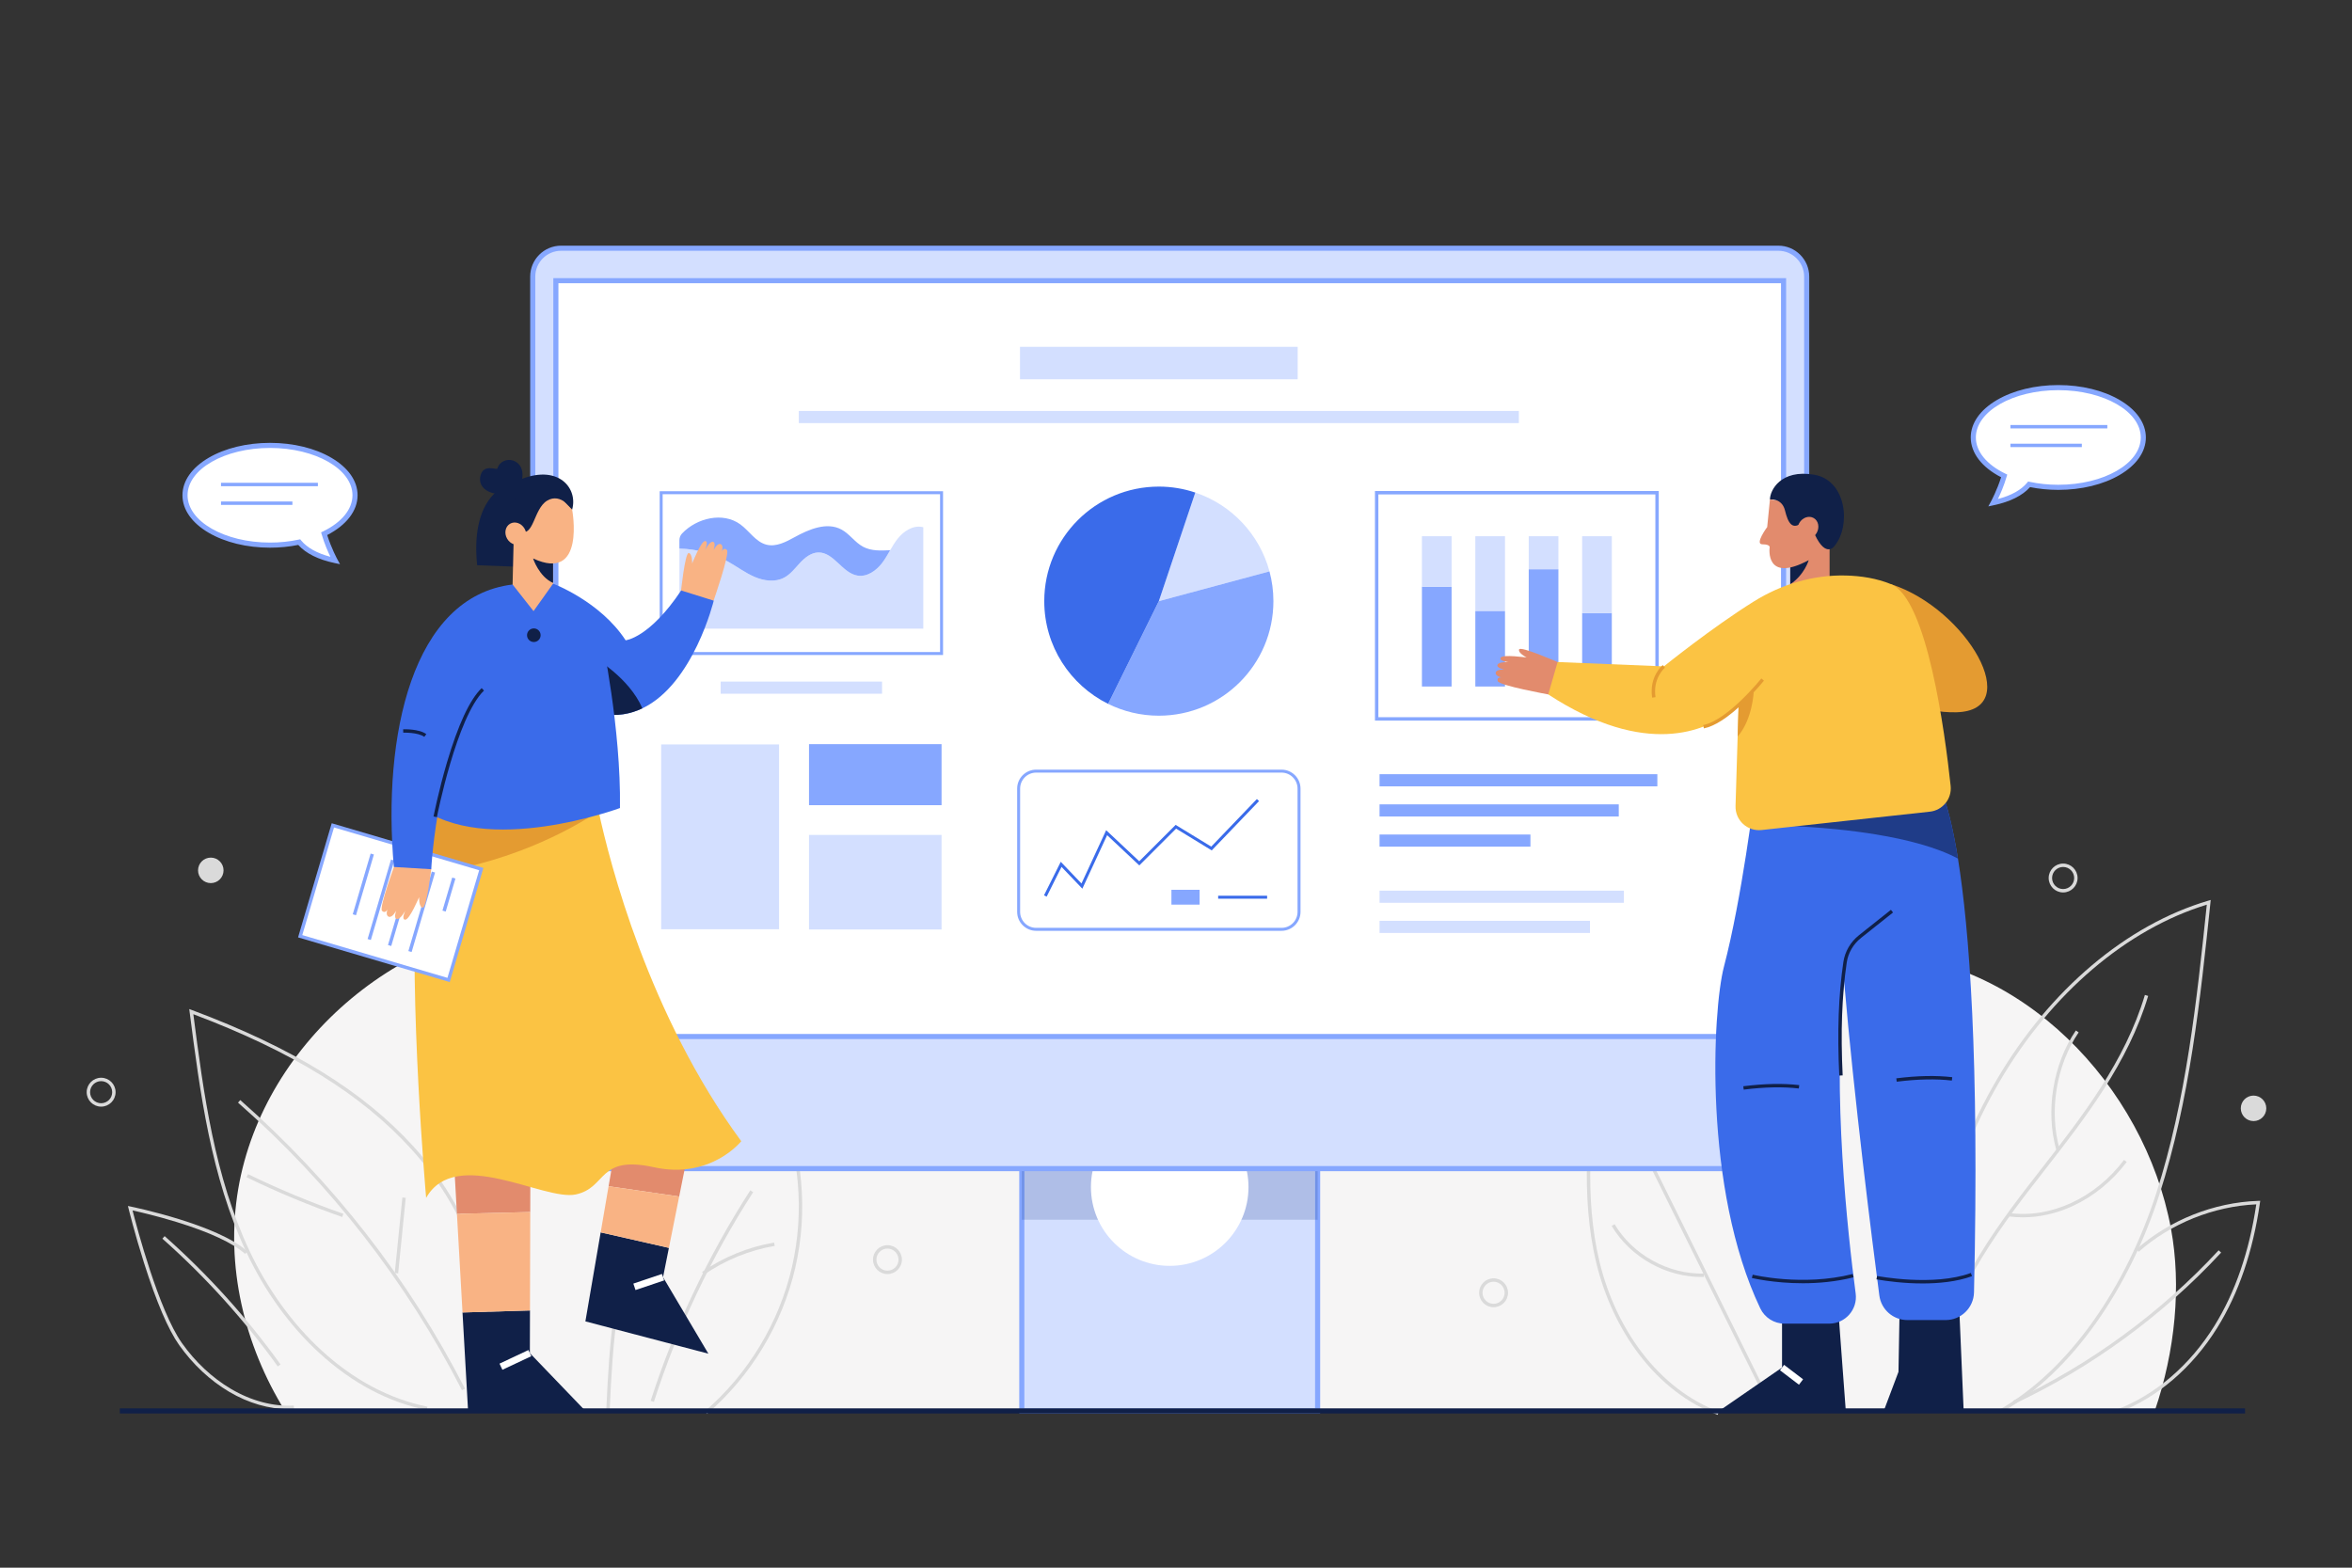 <?xml version="1.0" encoding="utf-8"?>
<!-- Generator: Adobe Illustrator 24.0.1, SVG Export Plug-In . SVG Version: 6.00 Build 0)  -->
<svg version="1.1"
	 id="svg2" xmlns:cc="http://creativecommons.org/ns#" xmlns:dc="http://purl.org/dc/elements/1.1/" xmlns:inkscape="http://www.inkscape.org/namespaces/inkscape" xmlns:rdf="http://www.w3.org/1999/02/22-rdf-syntax-ns#" xmlns:sodipodi="http://sodipodi.sourceforge.net/DTD/sodipodi-0.dtd" xmlns:svg="http://www.w3.org/2000/svg"
	 xmlns="http://www.w3.org/2000/svg" xmlns:xlink="http://www.w3.org/1999/xlink" x="0px" y="0px" viewBox="0 0 4000 2666.7"
	 style="enable-background:new 0 0 4000 2666.7;" xml:space="preserve">
<rect x="0" y="0" width="4000" height="2666.7" fill="#333333" stroke="none"/>
<style type="text/css">
	.st0{fill:#F6F5F5;}
	.st1{fill:#DADADA;}
	.st2{fill:#FFFFFF;}
	.st3{fill:#86A7FF;}
	.st4{fill:#D3DFFF;}
	.st5{fill:#AFBEE7;}
	.st6{fill:#7192E7;}
	.st7{fill:#3A6BEA;}
	.st8{fill:#102048;}
	.st9{fill:#E28B6D;}
	.st10{fill:#F9B384;}
	.st11{fill:#FBC343;}
	.st12{fill:#E49B31;}
	.st13{fill:#1F3C88;}
</style>
<sodipodi:namedview  bordercolor="#666666" borderopacity="1" gridtolerance="10" guidetolerance="10" id="namedview4" inkscape:pageopacity="0" inkscape:pageshadow="2" inkscape:window-height="480" inkscape:window-width="640" objecttolerance="10" pagecolor="#ffffff">
	</sodipodi:namedview>
<g id="g10" transform="matrix(1.333,0,0,-1.333,0,2666.667)" inkscape:groupmode="layer" inkscape:label="ink_ext_XXXXXX">
	<g id="g12" transform="scale(0.1)">
		<path id="path16" class="st0" d="M27698.1,4325.7c-338.5,1833.9-1925.6,3475.7-3790.1,3511.8c-207.8,4-419-10.2-629.9-24.3
			c-492.2-33.1-983-66.2-1425.6,131.9c-467.6,209.3-792.2,641.8-1208.4,940.4c-635.1,455.5-1461.7,577-2238.9,494.4
			c-777.2-82.6-1520.7-351.6-2255.2-618.6c-1130,1325.6-2897.8,2081-4636.8,1981.5c-1739-99.6-3409-1051.8-4380.3-2497.7
			C5200.1,8269.2,3365,6740.3,3039.8,4834.9c-166.9-977.6,74.8-1993.1,596.4-2834.2h23854.6
			C27753,2765.8,27832,3600.2,27698.1,4325.7"/>
		<path id="path18" class="st1" d="M25537.5,1981.9l-21.7,37.6c437,252,837.5,631.4,1190.2,1127.7
			c334.1,470,612.2,1034.2,804.2,1631.5c381.9,1188.3,516.6,2455.2,644.8,3681.8c-1020.2-311.6-1980.6-1129.5-2638.9-2248.8
			c-665.7-1132-1013.9-2557.7-955.4-3911.6l-43.3-1.9c-58.9,1362,291.5,2796.4,961.3,3935.4
			c670.5,1140.2,1652.8,1970.4,2695.1,2277.8l31.1,9.2l-3.3-32.3c-129.5-1238.8-263.4-2519.8-650.1-3722.9
			c-193.3-601.4-473.5-1169.7-810.1-1643.4C26385,2620.6,25979.9,2237,25537.5,1981.9"/>
		<path id="path20" class="st1" d="M24661.6,2230l-43.2,3.7c39.3,456.2,181.8,914.6,435.5,1401.3
			c244.9,469.7,560.6,898.8,808.3,1220.2c60.4,78.3,122.5,158,182.5,235c524.4,673.3,1066.7,1369.5,1320.6,2218.5l41.6-12.5
			c-256.3-856.7-801.1-1556.2-1328-2232.7c-60-77-122-156.6-182.3-234.8c-246.6-319.9-560.9-747-804.2-1213.8
			C24841.3,3133.4,24700.4,2680.4,24661.6,2230"/>
		<path id="path22" class="st1" d="M25808.7,4470.7c-60,0-119.6,3.9-178.5,11.9l5.8,43c259.3-34.9,533.3,10.1,792.4,130
			c259.6,120.2,491.3,309.7,670.2,547.9l34.7-26c-183.2-244-420.6-438.1-686.7-561.2C26238.8,4520,26021.3,4470.7,25808.7,4470.7"/>
		<path id="path24" class="st1" d="M26236.1,5325.6c-142.1,499.5-44.7,1099.8,248.1,1529.5l35.8-24.4
			c-285.8-419.5-380.9-1005.6-242.2-1493.2L26236.1,5325.6"/>
		<path id="path26" class="st1" d="M27019.8,1976.5l-15.3,40.6c491.7,185.7,934.7,565.3,1247.5,1068.8
			c265.4,427.3,445.1,948.8,534.2,1550.5c-545.3-24.4-1090.6-244.1-1499.8-604.9l-28.7,32.5c423.2,373.1,989.2,597.9,1553,616.8
			l25.9,0.9l-3.7-25.6c-88.6-618.6-271.6-1154.6-544-1593.1C27971.1,2551.4,27520.4,2165.6,27019.8,1976.5"/>
		<path id="path28" class="st1" d="M25701.3,2091.4l-18.5,39.2c980.4,460.8,1887.6,1124.6,2623.3,1919.6l31.9-29.4
			C27598.4,3221.7,26686.7,2554.5,25701.3,2091.4"/>
		<path id="path30" class="st1" d="M21914.2,1950c-380.2,142.7-726.5,409.1-1001.6,770.4c-253.3,332.5-442.2,736.6-546.6,1168.7
			c-206.4,854.9-108.7,1766.8-0.9,2554.3l4.8,35.3l29.2-20.4c692.5-485.3,1408.6-987.1,1928-1679.3
			c578.4-770.8,783.8-1677,549.6-2424l-41.4,12.9c230.1,733.8,27.1,1625.4-542.9,2385.1c-508,677-1208.5,1172.3-1889.1,1649.3
			c-105.3-775.5-196.7-1668.1,4.9-2503c102.9-426.3,289.3-824.9,538.9-1152.6c270.1-354.8,609.8-616.2,982.3-756.1L21914.2,1950"/>
		<path id="path32" class="st1" d="M22473,2252.6l-1672.9,3386.1l38.9,19.2l1672.8-3386.1L22473,2252.6"/>
		<path id="path34" class="st1" d="M21709.9,3709.6c-221.2,0-443.8,58.7-645.7,170.4c-210.5,116.5-384.2,282.8-502.1,480.9
			l37.2,22.2c114-191.5,282.1-352.3,485.9-465.2c203.9-112.8,429.6-169.6,652.3-164.6l1-43.4
			C21729,3709.7,21719.4,3709.6,21709.9,3709.6"/>
		<path id="path36" class="st1" d="M5443.6,2011.9c-494,101.5-955.8,347.2-1372.5,730.3c-374.8,344.5-696.1,789.6-929.3,1287.1
			c-451.8,964.1-589.5,2031.5-722.7,3063.8l-4.6,35.7l33.7-12.6c1286.1-481.3,2184.8-1035,2828.4-1742.5
			c822.6-904.4,1170.7-2091.3,908.4-3097.8l-42,10.9c258.6,992.5-85.7,2164.1-898.5,3057.7
			c-633.2,696.1-1516.4,1242.6-2777.8,1718.4c131.4-1017.9,270.6-2068.4,714.4-3015.1c230.8-492.5,548.7-932.9,919.4-1273.7
			c410.8-377.7,865.6-619.8,1351.9-719.7L5443.6,2011.9"/>
		<path id="path38" class="st1" d="M5893.8,2264.9c-353.6,690.9-776,1353.5-1255.6,1969.5c-479.6,616-1018.4,1188-1601.5,1700.2
			l28.6,32.6c585.1-514,1125.9-1088,1607.1-1706.2c481.3-618.1,905.2-1283,1260-1976.3L5893.8,2264.9"/>
		<path id="path40" class="st1" d="M4366,4475.1c-414.7,144.9-825.4,315.7-1220.5,507.7l19,39c393.6-191.3,802.7-361.4,1215.9-505.8
			L4366,4475.1"/>
		<path id="path42" class="st1" d="M5079.7,3755.8l-43.2,4.4l96.9,963.7l43.2-4.3L5079.7,3755.8"/>
		<path id="path44" class="st1" d="M3686.1,2023.6c-254.3,0-516.1,75.7-761.3,220.5c-243.2,143.6-464.1,349.8-638.7,596.3
			c-139.4,196.7-290.4,549.8-449,1049.4c-117.8,371.3-196,689.3-196.8,692.4l-8.2,33.3l33.6-6.9c45.1-9.2,1109.3-230.4,1490.1-571.9
			l-29-32.3c-153.4,137.6-455.8,278.3-874.6,406.9c-252.7,77.6-478.2,129.4-561.3,147.6c51.9-203.8,334-1274.9,630.5-1693.4
			c171.1-241.5,387.4-443.5,625.4-584.1c258.7-152.7,535.9-226.3,801.6-212.8l2.2-43.3C3729.2,2024.2,3707.6,2023.6,3686.1,2023.6"
			/>
		<path id="path46" class="st1" d="M3544,2568.3c-428.1,595.4-923.4,1143.9-1472.3,1630.2l28.8,32.5
			c551.3-488.5,1048.8-1039.3,1478.7-1637.3L3544,2568.3"/>
		<path id="path48" class="st1" d="M9020.4,1962.6l-28.3,32.9c553.1,476.2,948,1130.2,1112.1,1841.4
			c162.7,705.6,96.4,1460.2-186.5,2126.8c-369.5-65.2-728-250.9-1037.8-537.6c-289.9-268.4-529.9-615.3-694-1003.3
			c-310-732.6-369.2-1553.6-406.6-2400.7l-43.3,1.9c37.5,851.2,97.2,1676.4,410,2415.7c166.5,393.6,410.1,745.7,704.5,1018.2
			c320.7,296.9,693.1,487.6,1076.9,551.4l16.8,2.8l6.7-15.6c292.3-678.8,361.7-1449.2,195.6-2169.4
			C9980.3,3107,9580.4,2444.8,9020.4,1962.6"/>
		<path id="path50" class="st1" d="M8342.5,2116l-41.3,13.3c305,946.5,732.6,1850.2,1271.2,2686.1l36.5-23.5
			C9072.3,3959.2,8646.3,3058.9,8342.5,2116"/>
		<path id="path52" class="st1" d="M8982,3738.8l-24.7,35.7c273.3,189.4,591.1,318.8,918.9,374.4l7.3-42.7
			C9561.9,4051.6,9250.2,3924.6,8982,3738.8"/>
		<path id="path54" class="st1" d="M19055.4,3649.2c-77.7,0-141-63.3-141-141s63.3-141,141-141c77.8,0,141,63.3,141,141
			S19133.2,3649.2,19055.4,3649.2z M19055.4,3323.8c-101.6,0-184.4,82.7-184.4,184.4s82.8,184.4,184.4,184.4
			c101.7,0,184.4-82.7,184.4-184.4S19157.1,3323.8,19055.4,3323.8"/>
		<path id="path56" class="st1" d="M26322,8941.9c-77.8,0-141-63.3-141-141c0-77.8,63.2-141,141-141c77.7,0,141,63.2,141,141
			C26463,8878.6,26399.7,8941.9,26322,8941.9z M26322,8616.5c-101.7,0-184.4,82.7-184.4,184.4c0,101.6,82.7,184.3,184.4,184.3
			c101.6,0,184.3-82.7,184.3-184.3C26506.3,8699.2,26423.6,8616.5,26322,8616.5"/>
		<path id="path58" class="st1" d="M28914.1,5861.7c0-89.8-72.9-162.7-162.7-162.7c-89.9,0-162.7,72.9-162.7,162.7
			c0,89.9,72.8,162.7,162.7,162.7C28841.2,6024.4,28914.1,5951.6,28914.1,5861.7"/>
		<path id="path60" class="st1" d="M2852.1,8898.5c0-89.9-72.8-162.7-162.7-162.7c-89.9,0-162.7,72.8-162.7,162.7
			c0,89.8,72.8,162.7,162.7,162.7C2779.2,9061.2,2852.1,8988.3,2852.1,8898.5"/>
		<path id="path62" class="st1" d="M1290.3,6208.8c-77.7,0-141-63.3-141-141c0-77.8,63.3-141,141-141c77.8,0,141,63.2,141,141
			C1431.3,6145.5,1368.1,6208.8,1290.3,6208.8z M1290.3,5883.4c-101.7,0-184.4,82.7-184.4,184.4c0,101.6,82.7,184.3,184.4,184.3
			c101.7,0,184.4-82.7,184.4-184.3C1474.7,5966.1,1392,5883.4,1290.3,5883.4"/>
		<path id="path64" class="st1" d="M11322.5,4072.2c-77.8,0-141-63.3-141-141c0-77.8,63.2-141,141-141c77.7,0,141,63.2,141,141
			C11463.5,4008.9,11400.2,4072.2,11322.5,4072.2z M11322.5,3746.8c-101.7,0-184.4,82.7-184.4,184.4s82.7,184.4,184.4,184.4
			s184.4-82.7,184.4-184.4S11424.2,3746.8,11322.5,3746.8"/>
		<path id="path66" class="st2" d="M4529.5,13685c0,351.4-485.6,636.3-1084.6,636.3s-1084.6-284.9-1084.6-636.3
			c0-351.4,485.6-636.3,1084.6-636.3c130.8,0,256.1,13.6,372.3,38.5c81.1-97.6,221.6-184.8,458.4-235.1c0,0-86.9,159.5-140.1,342.3
			C4376.2,13311.1,4529.5,13487.5,4529.5,13685"/>
		<path id="path68" class="st3" d="M3829.7,13123.2l12.6-15.2c77.6-93.3,202.8-163.2,372.8-208.1c-30.7,64-77.1,169.5-110.8,285.4
			l-7.7,26.4l24.7,11.9c238.8,115.8,375.7,284,375.7,461.4c0,332.9-471.9,603.8-1052,603.8c-580.1,0-1052-270.9-1052-603.8
			c0-332.9,471.9-603.7,1052-603.7c125.6,0,248.6,12.7,365.4,37.7L3829.7,13123.2z M4338,12805.6l-69.1,14.6
			c-209.8,44.6-365.7,122.3-463.7,231.3c-115.6-23.4-236.7-35.3-360.2-35.3c-295.4,0-573.6,67.8-783.4,190.8
			c-215.2,126.3-333.7,296-333.7,478s118.5,351.7,333.7,478c209.8,123,488,190.8,783.4,190.8s573.6-67.8,783.4-190.8
			c215.2-126.3,333.7-296,333.7-478c0-196.8-140.8-380.6-387.5-507.5c51.9-166.1,128.8-308.4,129.6-309.9L4338,12805.6"/>
		<path id="path70" class="st3" d="M4055.9,13800.7H2819.5v43.4h1236.4L4055.9,13800.7"/>
		<path id="path72" class="st3" d="M3730.6,13562.1h-911v43.4h911V13562.1"/>
		<path id="path74" class="st2" d="M25175.9,14422.5c0,351.4,485.6,636.3,1084.6,636.3s1084.6-284.9,1084.6-636.3
			c0-351.4-485.6-636.3-1084.6-636.3c-130.8,0-256.1,13.6-372.2,38.5c-81.2-97.6-221.6-184.8-458.5-235.1c0,0,87,159.5,140.2,342.3
			C25329.3,14048.6,25175.9,14225,25175.9,14422.5"/>
		<path id="path76" class="st3" d="M26260.5,15026.3c-580.1,0-1052-270.9-1052-603.8c0-177.4,136.9-345.6,375.7-461.4l24.7-11.9
			l-7.7-26.4c-33.7-115.9-80.1-221.4-110.8-285.4c170,44.9,295.3,114.8,372.8,208.1l12.6,15.2l19.3-4.2
			c116.8-25,239.8-37.7,365.4-37.7c580.1,0,1052,270.8,1052,603.7S26840.6,15026.3,26260.5,15026.3L26260.5,15026.3z
			 M25367.5,13543.1l33.8,62c0.8,1.5,77.8,143.8,129.6,309.9c-246.7,126.9-387.5,310.7-387.5,507.5c0,182,118.5,351.7,333.7,478
			c209.8,123,488,190.8,783.4,190.8s573.6-67.8,783.4-190.8c215.2-126.3,333.7-296,333.7-478s-118.5-351.7-333.7-478
			c-209.8-123-488-190.8-783.4-190.8c-123.4,0-244.5,11.9-360.2,35.3c-98.1-109-253.9-186.7-463.7-231.2L25367.5,13543.1"/>
		<path id="path78" class="st3" d="M26885.9,14538.2h-1236.4v43.4h1236.4V14538.2"/>
		<path id="path80" class="st3" d="M26560.6,14299.6h-911.1v43.4h911.1V14299.6"/>
		<path id="path82" class="st4" d="M13036.4,2000.7h3774.3v4251.4h-3774.3L13036.4,2000.7z"/>
		<path id="path84" class="st3" d="M13068.9,2033.2h3709.2v4186.4h-3709.2V2033.2 M16843.2,1968.1h-3839.3v4316.6h3839.3V1968.1"/>
		<path id="path86" class="st5" d="M13068.9,4440.3h3709.2v1779.3h-3709.2L13068.9,4440.3z"/>
		<path id="path88" class="st6" d="M16810.7,4440.3h-32.6v1779.3h-3709.2V4440.3h-32.5v1811.8h3774.3L16810.7,4440.3"/>
		<path id="path90" class="st2" d="M15928.6,4856.7c0-555.1-450-1005-1005.1-1005c-555,0-1005,449.9-1005,1005
			c0,555,450,1005,1005,1005C15478.6,5861.7,15928.6,5411.7,15928.6,4856.7"/>
		<path id="path92" class="st4" d="M22716.8,5092.5H7130.2c-184.1,0-333.4,149.3-333.4,333.4v11078.2
			c0,184.1,149.2,333.4,333.4,333.4h15586.6c184.2,0,333.4-149.3,333.4-333.4V5425.9C23050.2,5241.8,22901,5092.5,22716.8,5092.5"/>
		<path id="path94" class="st3" d="M7158.4,16804.9c-181.4,0-329-147.6-329-329V5454.1c0-181.5,147.6-329.1,329-329.1h15530.3
			c181.4,0,329,147.6,329,329.1v11021.8c0,181.4-147.6,329-329,329H7158.4z M22688.7,5060H7158.4c-217.3,0-394.1,176.8-394.1,394.1
			v11021.8c0,217.3,176.8,394.1,394.1,394.1h15530.3c217.3,0,394-176.8,394-394.1V5454.1C23082.7,5236.8,22906,5060,22688.7,5060"/>
		<path id="path96" class="st2" d="M22755.1,6778.2H7091.9v9645.1h15663.2V6778.2"/>
		<path id="path98" class="st3" d="M7124.5,6810.7h15598.1v9580.1H7124.5V6810.7z M22787.7,6745.6H7059.4v9710.2h15728.3V6745.6"/>
		<path id="path100" class="st4" d="M16556.2,15165.1h-3542.8v414.1h3542.8V15165.1"/>
		<path id="path102" class="st4" d="M19377.9,14605.8h-9186.2v154.9h9186.2V14605.8"/>
		<path id="path104" class="st3" d="M21145,9970.7h-3544.3v154.9H21145V9970.7"/>
		<path id="path106" class="st3" d="M20652.7,9585.8h-3052v154.9h3052V9585.8"/>
		<path id="path108" class="st3" d="M19525.7,9200.9h-1925v154.9h1925V9200.9"/>
		<path id="path110" class="st4" d="M20718.1,8484.5h-3117.4v154.9h3117.4V8484.5"/>
		<path id="path112" class="st4" d="M20285.1,8099.6h-2684.4v155h2684.4V8099.6"/>
		<path id="path114" class="st4" d="M9939.7,8147.3H8435.3v2358.1h1504.4V8147.3"/>
		<path id="path116" class="st3" d="M12012.7,9730.2h-1691.1v778.9h1691.1V9730.2"/>
		<path id="path118" class="st4" d="M12012.7,8144h-1691.1v1206.6h1691.1V8144"/>
		<path id="path120" class="st3" d="M13219.1,10145.8c-112.5,0-204.1-91.5-204.1-204V8369c0-112.5,91.6-204,204.1-204h3131.3
			c112.6,0,204.1,91.5,204.1,204v1572.8c0,112.5-91.5,204-204.1,204H13219.1z M16350.4,8127.1h-3131.3
			c-133.4,0-241.9,108.5-241.9,241.9v1572.8c0,133.4,108.5,241.9,241.9,241.9h3131.3c133.4,0,242-108.5,242-241.9V8369
			C16592.4,8235.6,16483.8,8127.1,16350.4,8127.1"/>
		<path id="path122" class="st7" d="M13353.5,8563.1l-33.9,17l213.9,427.8l264.4-276.9l314.8,679.9l422.2-396.6l464.4,464.5
			l454-277.4l582.5,607.3l27.4-26.2l-603.6-629.3L15005,9431l-469.3-469.4l-410.6,385.8l-316.2-682.8l-265.6,278.2L13353.5,8563.1"
			/>
		<path id="path124" class="st3" d="M15305,8461.2h-359.6v189.3h359.6V8461.2"/>
		<path id="path126" class="st7" d="M16166.2,8536.9h-624.6v37.8h624.6V8536.9"/>
		<path id="path128" class="st4" d="M16196.4,12713.7c-127,473.1-485.4,851.2-946.6,1005.9l-465-1385.7L16196.4,12713.7"/>
		<path id="path130" class="st3" d="M14784.8,12333.9l-647-1310.9c195-96.4,414.6-150.9,647-150.9
			c807.3,0,1461.7,654.4,1461.7,1461.8c0,131.4-17.6,258.6-50.1,379.8L14784.8,12333.9"/>
		<path id="path132" class="st7" d="M15249.8,13719.6c-146.1,49.1-302.4,76-465,76c-807.3,0-1461.8-654.4-1461.8-1461.7
			c0-575,332.1-1072.1,814.8-1310.9l647,1310.9L15249.8,13719.6"/>
		<path id="path134" class="st4" d="M11253.5,11152.5h-2059v154.9h2059V11152.5"/>
		<path id="path136" class="st3" d="M8454.3,11684.4h3539.4v2014.2H8454.3V11684.4z M12031.6,11646.5H8416.4v2090h3615.2V11646.5"/>
		<path id="path138" class="st4" d="M11766.7,13280.2c-120,24.1-238.8-54-314.7-150.3c-36-45.7-65.7-95.7-94.9-146.1
			c-32.4-56-64.3-112.3-103.4-163.6c-74.4-97.5-189.9-179-310.8-160.6c-196.2,29.9-303.5,299.2-501.9,295.7
			c-92.6-1.6-172-65.7-235.2-133.8c-63.1-68.1-120.8-145.5-202.9-188.5c-114.9-60.1-256.7-40.6-375.8,10.6
			c-119.1,51.1-223.5,130.8-336.8,194c-189.7,105.8-405.2,161.8-622.1,167.5v-1022.4h3111.4v940.5v353.6
			C11775.4,13278,11771.2,13279.3,11766.7,13280.2"/>
		<path id="path140" class="st3" d="M9627.1,12643.6c119.1-51.2,260.9-70.7,375.8-10.6c82.1,43,139.8,120.4,202.9,188.5
			c63.2,68.1,142.6,132.2,235.2,133.8c198.4,3.5,305.7-265.8,501.9-295.7c120.9-18.4,236.4,63.1,310.8,160.6
			c39.1,51.3,71,107.6,103.4,163.6c-120.5-5.6-241-11.5-345.5,44.2c-103.8,55.4-172,163.5-275.5,219.5
			c-185.9,100.5-413.3,4.6-598.5-97.2c-110.7-60.9-234.2-126.2-356.8-96.2c-138.7,33.9-220,175.2-335.5,259.5
			c-221.2,161.3-553.3,83-742.4-115.3l-0.4-0.4c-22.6-23.7-34.3-54.2-34.3-85.4v-107.4c216.8-5.7,432.4-61.7,622.1-167.5
			C9403.6,12774.4,9508,12694.7,9627.1,12643.6"/>
		<path id="path142" class="st3" d="M17585.7,10852.9h3533.9v2843h-3533.9V10852.9z M21163,10809.6h-3620.7v2929.7H21163V10809.6"/>
		<path id="path144" class="st3" d="M18141.3,11244.4h378.5v1274.4h-378.5V11244.4"/>
		<path id="path146" class="st4" d="M18141.3,13162.4v-643.6h378.5v643.6H18141.3"/>
		<path id="path148" class="st4" d="M18822.7,13162.4v-955.9h378.5v955.9H18822.7"/>
		<path id="path150" class="st3" d="M18822.7,11244.4h378.5v962.1h-378.5V11244.4"/>
		<path id="path152" class="st3" d="M19504.1,11244.4h378.5v1496.8h-378.5V11244.4"/>
		<path id="path154" class="st4" d="M19504.1,13162.4v-421.2h378.5v421.2H19504.1"/>
		<path id="path156" class="st3" d="M20185.5,12182.9v-938.5h378.5v938.5H20185.5"/>
		<path id="path158" class="st4" d="M20564,13162.4h-378.5v-979.5h378.5V13162.4"/>
		<path id="path160" class="st8" d="M7468.7,2000.7l-708.6,737.5l1.5,544.1l-860.7-25.6l71-1256L7468.7,2000.7"/>
		<path id="path162" class="st9" d="M6767.3,5326.7l-976.1-130.2l38.5-680.9l935.4,22.7L6767.3,5326.7"/>
		<path id="path164" class="st10" d="M6765.1,4538.3l-935.4-22.7l71.2-1258.9l860.7,25.6L6765.1,4538.3"/>
		<path id="path166" class="st2" d="M6409.8,2525.4l-36.9,78.5l368.8,173.5l36.9-78.5L6409.8,2525.4"/>
		<path id="path168" class="st9" d="M8828,5550.8l-940,36.2l-123.4-719.3l900.5-131.5L8828,5550.8"/>
		<path id="path170" class="st8" d="M9037.7,2730.9l-578.4,976.2L8534,4081c-255.1,58.5-648.9,148.4-870.5,197.9l-194.9-1135.8
			L9037.7,2730.9"/>
		<path id="path172" class="st10" d="M8665.1,4736.2l-900.5,131.5l-101-588.8c221.6-49.5,615.4-139.4,870.5-197.9L8665.1,4736.2"/>
		<path id="path174" class="st2" d="M8108,3543l-27.7,82.2l365.2,123l27.7-82.3L8108,3543"/>
		<path id="path176" class="st11" d="M9457.1,5442.2c0,0-390.4-491.5-1113.6-332.3c-722.8,158.8-592.6-260.3-997.8-347.1
			c-404.8-86.7-1532.7,621.7-1908.8-43.3c0,0-223.9,2518.3-121.9,4112.2c27.8,430.3,79,793.4,165.3,1021.2l1730.5,23.8l380.9,5.3
			c0,0,1.3-8.3,4.3-24.8c6.5-34.2,19.5-104.1,41.2-203.9C7778.6,8997,8274.9,7050.4,9457.1,5442.2"/>
		<path id="path178" class="st12" d="M7637.2,9653.3c-387-255.5-1193.9-694.5-2322.3-821.6c27.8,430.3,79,793.4,165.3,1021.2
			l1730.5,23.8l385.2-19.5C7602.5,9823,7615.5,9753.1,7637.2,9653.3"/>
		<path id="path180" class="st2" d="M3829.8,8058l417,1414.8l1893.4-558.1l-417-1414.8L3829.8,8058"/>
		<path id="path182" class="st3" d="M3856.8,8072.6l1851.8-545.8L6113.3,8900l-1851.8,545.9L3856.8,8072.6z M5737.9,7473
			l-1935,570.3l429.3,1456.4l1935-570.3L5737.9,7473"/>
		<path id="path184" class="st3" d="M5686.5,8372.9l-41.6,12.2l124.2,421.3l41.6-12.2L5686.5,8372.9"/>
		<path id="path186" class="st3" d="M5251.7,7856.5l-41.6,12.3l299,1014.3l41.6-12.3L5251.7,7856.5"/>
		<path id="path188" class="st3" d="M4991.6,7933.2l-41.6,12.3l299,1014.3l41.6-12.3L4991.6,7933.2"/>
		<path id="path190" class="st3" d="M4731.5,8009.9l-41.6,12.2l299,1014.3l41.6-12.2L4731.5,8009.9"/>
		<path id="path192" class="st3" d="M4542,8325.8l-41.6,12.3l228.4,775l41.6-12.3L4542,8325.8"/>
		<path id="path194" class="st10" d="M8686.1,12441.4c0,0,53.5,515.5,101.6,506.8c48.1-8.7,42.8-134.7,42.8-134.7
			s112.5,287.5,164.8,287.2c52.3-0.3-1.1-117.5-1.1-117.5s58.1,117.5,101.5,108.5c43.4-9.1,7.8-108.8,7.8-108.8s45.4,96.3,89.3,79.2
			c44-17.1,16.3-96,16.3-96s24,62.4,65,20.8c41-41.6-169.3-645.2-169.3-645.2l-296.3-84.6L8686.1,12441.4"/>
		<path id="path196" class="st7" d="M9106.2,12340c0,0-258.6-1063.3-910.6-1373.9c-152.7-73.3-327.1-105-524.5-72l-116.7,207.8
			l-765.3,1361.3l267.2,93.7c0,0,600.4-223.8,925.8-722.7c0,0,303.7,28.6,708.4,636L9106.2,12340"/>
		<path id="path198" class="st8" d="M8195.6,10966.1c-152.7-73.3-327.1-105-524.5-72l-116.7,207.8l29.9,508
			C7584.4,11609.9,8026.9,11358.7,8195.6,10966.1"/>
		<path id="path200" class="st10" d="M5502,8914.7c0,0-58.5-500.5-109.7-492.1c-51.2,8.6-45,134.5-45,134.5s-121.1-288-176.8-288
			c-55.7,0.1,1.7,117.6,1.7,117.6s-62.4-117.8-108.6-109c-46.2,8.9-7.8,108.8-7.8,108.8s-48.8-96.6-95.5-79.7
			c-46.8,16.9-17,96-17,96s-25.9-62.6-69.3-21.1c-43.4,41.4,183.3,646.2,183.3,646.2l316,86L5502,8914.7"/>
		<path id="path202" class="st7" d="M6539.6,12546.2c-1283.4-155.4-1661.2-1934.1-1514.8-3604.3l477.2-29
			c0,0,79.5,1634.1,737.5,2415l549.5,1135.2L6539.6,12546.2"/>
		<path id="path204" class="st7" d="M6789,12463.1l889.3-600.2c0,0,245.8-1149.6,231.4-2169.1c0,0-1720.8-636.3-2574,28.9
			l672.4,2183.6L6789,12463.1"/>
		<path id="path206" class="st8" d="M7299.5,13502.4c82.4,287.5-206.8,623.7-759.9,338.1c0,0-549.5-94-451.9-1048.4l578.4-21.7
			L7299.5,13502.4"/>
		<path id="path208" class="st8" d="M6655.2,13860.3c75.6,303.7-254.3,352.3-309.3,166.1c-7.3-24.9-168.1,63.8-213.1-81
			c-51.5-166,127.6-276.5,329.9-234.9L6655.2,13860.3"/>
		<path id="path210" class="st10" d="M7056.4,13128.3v-571.4l-249.5-350.5l-267.2,339.7l14.3,593L7056.4,13128.3"/>
		<path id="path212" class="st8" d="M7056.4,12933v-366.5c-178.7,77.6-255.5,312.3-255.5,312.3L7056.4,12933"/>
		<path id="path214" class="st10" d="M7299.5,13502.4c0,0,177.7-938.1-498.5-623.6l-222.1,254.9l138.2,515.2l355.4,86.7
			L7299.5,13502.4"/>
		<path id="path216" class="st8" d="M7299.5,13502.4c0,0-141.7,220.6-318.9,113.9c-177.1-106.6-168.1-480.8-352.5-386.8
			c-184.4,94-77.7,383.2-77.7,383.2l271.1,206.1l303.7-34.4L7299.5,13502.4"/>
		<path id="path218" class="st10" d="M6692.3,13259.3c40.4-70,23.5-155.5-37.9-191c-61.4-35.4-143.9-7.4-184.4,62.7
			c-40.4,70-23.5,155.5,37.9,190.9C6569.3,13357.4,6651.9,13329.4,6692.3,13259.3"/>
		<path id="path220" class="st8" d="M6897.5,11899.1c0-47.9-38.9-86.8-86.8-86.8s-86.8,38.9-86.8,86.8s38.8,86.8,86.8,86.8
			S6897.5,11947,6897.5,11899.1"/>
		<path id="path222" class="st8" d="M5573.9,9577.6l-42.6,8.3c0.6,3.2,63.8,325.1,169.9,685.3c143.2,485.8,292.5,806.4,443.6,953
			l30.2-31.2C5826.1,10854.6,5576.4,9590.3,5573.9,9577.6"/>
		<path id="path224" class="st8" d="M5413.1,10602c-79.7,59.7-266.3,53.5-268.2,53.5l-1.6,43.3c8.3,0.3,204,6.8,295.8-62.1
			L5413.1,10602"/>
		<path id="path226" class="st8" d="M24236,3323.8l-14.5-824.2l-188-498.9H25053l-57.8,1344.8L24236,3323.8"/>
		<path id="path228" class="st8" d="M22735.7,3237.1v-683.3l-802.6-553.1h1616l-97.6,1312.3L22735.7,3237.1"/>
		<path id="path230" class="st2" d="M22951.6,2334.9l-242.2,184.4l52.6,69l242.2-184.4L22951.6,2334.9"/>
		<path id="path232" class="st7" d="M24091.3,9939.7l-4.4-16.5l-144-567.9l-314.1-1237.7c-43.8-197.4-76.8-410.4-101.1-633.4
			c-153.1-1408.6,44.7-3209,147.5-3985.5c26.9-203.9-131.9-384.4-337.5-384.4h-571.4c-131.4,0-251.1,75.9-308,194.4
			c-728.4,1525.3-609.9,3803.3-463.7,4360.8c231.2,881.9,390.4,2197.7,390.4,2197.7l485.5,20.8L24091.3,9939.7"/>
		<path id="path234" class="st7" d="M25184.9,3512.5c-4.8-196-164.8-352.6-360.9-352.6h-489.4c-180.9,0-334,134-357.5,313.6
			c-93.2,711.5-320.5,2504-449.4,4010.7c-67.2,790.4-107.1,1501.9-86.3,1937.5c7.4,165.3,23.8,290.6,51.2,365.7l594.3,135.8
			l605.2,137.9c0,0,150.1-160.1,288.1-1012.5C25123.8,8159.2,25253.5,6515.5,25184.9,3512.5"/>
		<path id="path236" class="st8" d="M23466,6280c-26.8,555.6-9.8,1029.3,52.2,1448.2c19.9,134.8,91,256.8,200.1,343.5l406.6,323.2
			l27-34l-406.6-323.2c-100.4-79.8-165.9-192-184.2-315.9c-61.5-416-78.5-887-51.8-1439.7L23466,6280"/>
		<path id="path238" class="st8" d="M22246.7,6100.5l-5.4,43c272.4,33.8,505.9,38.6,713.8,14.5l-5-43.1
			C22745.7,6138.6,22515.6,6133.8,22246.7,6100.5"/>
		<path id="path240" class="st8" d="M24198.9,6201.7l-5.3,43c272.4,33.9,505.9,38.6,713.7,14.5l-5-43
			C24698,6239.8,24467.9,6235.1,24198.9,6201.7"/>
		<path id="path242" class="st8" d="M23001,3629.7c-371,0-645.9,66.1-650.1,67.1l10.4,42.2c6.3-1.6,637.6-153.1,1275.9,8.5
			l10.7-42.1C23422.6,3648.4,23198.2,3629.7,23001,3629.7"/>
		<path id="path244" class="st8" d="M24529.4,3627.2c-58.6,0-114.1,1.8-164.6,4.4c-239.9,12.6-422.7,47.8-424.5,48.2l8.3,42.6
			c7.2-1.4,721-137.3,1196.1,38.4l15-40.7C24962.9,3647.3,24728.3,3627.2,24529.4,3627.2"/>
		<path id="path246" class="st13" d="M24980.2,9048.6c-276.4,147.5-657.7,243.8-1037.3,306.7c-170.5,28.6-341,49.9-501.5,66.4
			c-508,51.6-915.4,51.6-915.4,51.6l344.5,414.7l1220.8,51.7l-4.4-16.5l605.2,137.9C24692.1,10061.1,24842.2,9901,24980.2,9048.6"/>
		<path id="path248" class="st9" d="M23342.5,13204.6v-837.7h-502v837.7H23342.5"/>
		<path id="path250" class="st8" d="M23075.7,12856.3c0,0-50.8-182.7-235.2-307.6v365.7L23075.7,12856.3"/>
		<path id="path252" class="st9" d="M22581.7,13632.1l-35.3-352.6c0,0-164.2-220.4-61.7-220.4c110.2,0,92.6-44,92.6-44
			s-61.7-458.4,498-158.7l119,687.6L22581.7,13632.1"/>
		<path id="path254" class="st8" d="M22581.7,13632.1c0,0,152.1,19.8,191.7-141c39.7-160.9,92.6-260.1,227-147.7l147.7,242.4
			l-253.5,105.8L22581.7,13632.1"/>
		<path id="path256" class="st8" d="M22581.7,13632.1c0,114.6,135.9,387.9,564.2,315.2c409.3-69.6,473.8-643.5,262.2-905.8
			c0,0-108-169.7-253.4,141l-249.1,335l-52.8,105.8L22581.7,13632.1"/>
		<path id="path258" class="st9" d="M23177.2,13203.5c-40.5-70.1-122.8-98.3-184-63c-61.1,35.3-77.8,120.7-37.4,190.8
			c40.5,70.1,122.9,98.3,184,63S23217.7,13273.6,23177.2,13203.5"/>
		<path id="path260" class="st12" d="M24127.5,12549.8c961.7-310.9,1720.9-1612.4,831.5-1634c-889.3-21.7-1431.6,802.5-1431.6,802.5
			L24127.5,12549.8"/>
		<path id="path262" class="st9" d="M19872.3,11557.1c0,0-475.1,207.1-491.2,160.9c-16-46.2,96.2-103.5,96.2-103.5
			s-305.6,43.5-331.1-2.2c-25.4-45.7,102.9-56.9,102.9-56.9s-130.9,7.3-144.4-35c-13.4-42.2,90.9-60.2,90.9-60.2
			s-106.2,7.9-112.9-38.8c-6.8-46.7,75.5-61.5,75.5-61.5s-66.2,9.8-50.1-46.3c16.1-56.2,645-170.1,645-170.1l219.5,216.4
			L19872.3,11557.1"/>
		<path id="path264" class="st11" d="M24621.4,9647.3l-2147-234.3c-180.9-19.5-337.5,124.9-331.9,307.1l26.9,885.9l12.6,408.2
			l0.4,10c0,0-15.6-18.6-46.8-47.7l-0.9-0.9c-20.4-18.6-47.3-41.6-80.7-66.8c-285-215.2-1045.1-584.8-2301,234.7l119.3,413.4
			l1355.7-55.5c0,0,607.8,491.1,1147.5,828.2c352.7,220.4,760.9,342.3,1176.5,331.4c187.8-4.7,389.6-34.7,575.7-111
			c457.7-189.2,684.6-1877.6,759.2-2573C24904.7,9812.5,24785.8,9665,24621.4,9647.3"/>
		<path id="path266" class="st12" d="M21078.3,11102.4c-39.2,269.4,129,410,136.1,415.8l27.5-33.6c-0.4-0.3-39.8-33.1-74.1-95.7
			c-45.8-83.5-61.5-177.8-46.5-280.2L21078.3,11102.4"/>
		<path id="path268" class="st12" d="M22374.2,11176.1c0,0-13.5-349.7-204.8-570.1l12.6,408.2
			C22253.6,11072.4,22335.6,11140.5,22374.2,11176.1"/>
		<path id="path270" class="st12" d="M21738.5,10710.1l-8.5,42.6c314,62.7,736.9,588.8,741.1,594.2l33.9-27.1
			c-1.1-1.4-109.7-137-256.8-278.7C22049.1,10849.3,21877.6,10737.9,21738.5,10710.1"/>
		<path id="path272" class="st8" d="M28642.9,1968.1h-27114v65.1h27114V1968.1"/>
	</g>
</g>
</svg>
